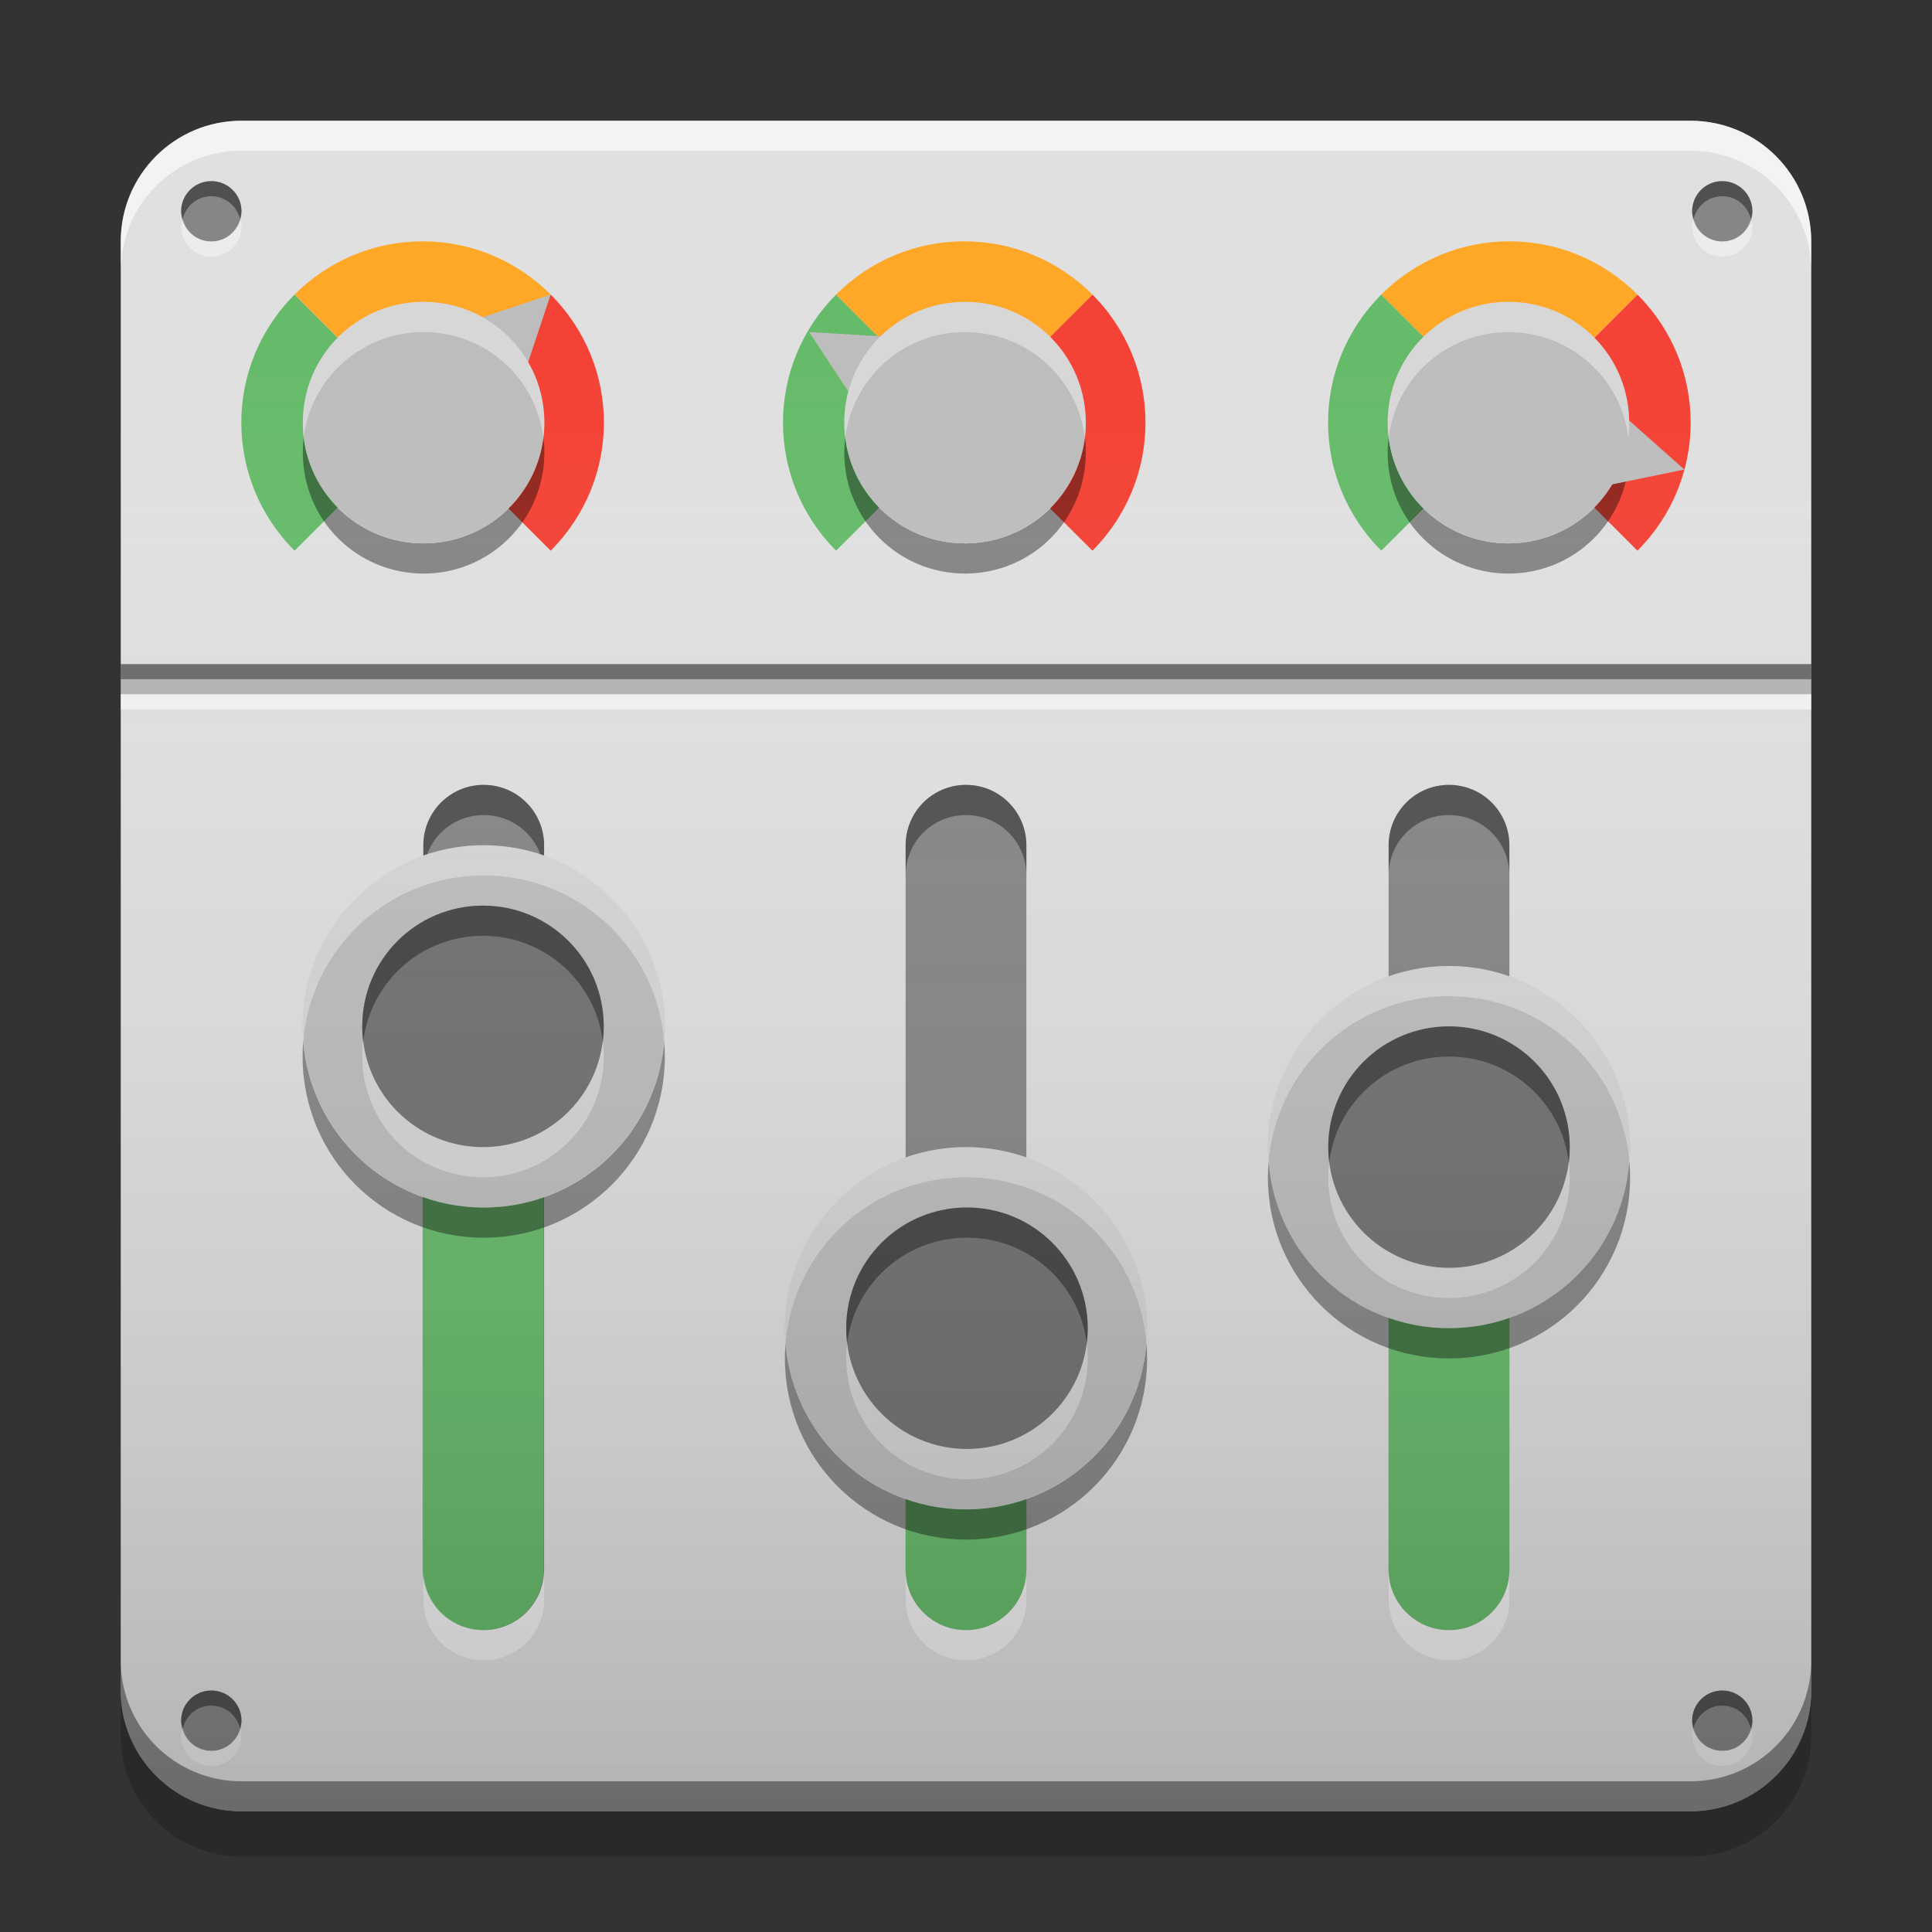 
<svg xmlns="http://www.w3.org/2000/svg" xmlns:xlink="http://www.w3.org/1999/xlink" width="32" height="32" viewBox="0 0 32 32" version="1.1">
<rect x="0" y="0" width="32" height="32" fill="#333333" stroke="none"/>
<defs>
<linearGradient id="linear0" gradientUnits="userSpaceOnUse" x1="8.467" y1="-200.183" x2="8.467" y2="-212.883" gradientTransform="matrix(1.89,0,0,1.89,-2,408.299)">
<stop offset="0" style="stop-color:rgb(0%,0%,0%);stop-opacity:0.2;"/>
<stop offset="1" style="stop-color:rgb(100%,100%,100%);stop-opacity:0;"/>
</linearGradient>
</defs>
<g id="surface1">
<path style=" stroke:none;fill-rule:nonzero;fill:rgb(0%,0%,0%);fill-opacity:0.2;" d="M 2 28 L 2 28.75 C 2 29.859 2.891 30.75 4 30.75 L 28 30.75 C 29.109 30.75 30 29.859 30 28.75 L 30 28 C 30 29.109 29.109 30 28 30 L 4 30 C 2.891 30 2 29.109 2 28 Z M 2 28 "/>
<path style=" stroke:none;fill-rule:nonzero;fill:rgb(87.843%,87.843%,87.843%);fill-opacity:1;" d="M 4 2 L 28 2 C 29.105 2 30 2.895 30 4 L 30 28 C 30 29.105 29.105 30 28 30 L 4 30 C 2.895 30 2 29.105 2 28 L 2 4 C 2 2.895 2.895 2 4 2 Z M 4 2 "/>
<path style=" stroke:none;fill-rule:nonzero;fill:rgb(40%,73.333%,41.569%);fill-opacity:1;" d="M 22.879 4.879 C 21.703 6.055 21.703 7.945 22.879 9.121 L 25 7 Z M 22.879 4.879 "/>
<path style=" stroke:none;fill-rule:nonzero;fill:rgb(95.686%,26.275%,21.176%);fill-opacity:1;" d="M 27.121 9.121 C 28.297 7.945 28.297 6.055 27.121 4.879 L 25 7 Z M 27.121 9.121 "/>
<path style=" stroke:none;fill-rule:nonzero;fill:rgb(100%,65.49%,14.902%);fill-opacity:1;" d="M 22.879 4.879 C 24.055 3.703 25.945 3.703 27.121 4.879 L 25 7 Z M 22.879 4.879 "/>
<path style=" stroke:none;fill-rule:nonzero;fill:rgb(40%,73.333%,41.569%);fill-opacity:1;" d="M 13.848 4.879 C 12.676 6.055 12.676 7.945 13.848 9.121 L 15.969 7 Z M 13.848 4.879 "/>
<path style=" stroke:none;fill-rule:nonzero;fill:rgb(95.686%,26.275%,21.176%);fill-opacity:1;" d="M 18.094 9.121 C 19.266 7.945 19.266 6.055 18.094 4.879 L 15.969 7 Z M 18.094 9.121 "/>
<path style=" stroke:none;fill-rule:nonzero;fill:rgb(100%,65.49%,14.902%);fill-opacity:1;" d="M 13.848 4.879 C 15.023 3.703 16.918 3.703 18.094 4.879 L 15.969 7 Z M 13.848 4.879 "/>
<path style=" stroke:none;fill-rule:nonzero;fill:rgb(40%,73.333%,41.569%);fill-opacity:1;" d="M 4.879 4.879 C 3.703 6.055 3.703 7.945 4.879 9.121 L 7 7 Z M 4.879 4.879 "/>
<path style=" stroke:none;fill-rule:nonzero;fill:rgb(95.686%,26.275%,21.176%);fill-opacity:1;" d="M 9.121 9.121 C 10.297 7.945 10.297 6.055 9.121 4.879 L 7 7 Z M 9.121 9.121 "/>
<path style=" stroke:none;fill-rule:nonzero;fill:rgb(100%,65.49%,14.902%);fill-opacity:1;" d="M 4.879 4.879 C 6.055 3.703 7.945 3.703 9.121 4.879 L 7 7 Z M 4.879 4.879 "/>
<path style=" stroke:none;fill-rule:nonzero;fill:rgb(0%,0%,0%);fill-opacity:0.4;" d="M 3.5 3 C 3.777 3 4 3.223 4 3.5 C 4 3.777 3.777 4 3.5 4 C 3.223 4 3 3.777 3 3.5 C 3 3.223 3.223 3 3.5 3 Z M 3.5 3 "/>
<path style=" stroke:none;fill-rule:nonzero;fill:rgb(0%,0%,0%);fill-opacity:0.4;" d="M 3.5 3 C 3.223 3 3 3.223 3 3.5 C 3 3.543 3.016 3.586 3.027 3.625 C 3.082 3.41 3.266 3.25 3.5 3.25 C 3.734 3.25 3.918 3.41 3.977 3.625 C 3.984 3.586 4 3.543 4 3.5 C 4 3.223 3.777 3 3.5 3 Z M 3.5 3 "/>
<path style=" stroke:none;fill-rule:nonzero;fill:rgb(100%,100%,100%);fill-opacity:0.4;" d="M 3.5 4.25 C 3.223 4.25 3 4.027 3 3.75 C 3 3.707 3.016 3.664 3.027 3.625 C 3.082 3.84 3.266 4 3.5 4 C 3.734 4 3.918 3.84 3.977 3.625 C 3.984 3.664 4 3.707 4 3.75 C 4 4.027 3.777 4.25 3.5 4.25 Z M 3.5 4.25 "/>
<path style=" stroke:none;fill-rule:nonzero;fill:rgb(0%,0%,0%);fill-opacity:0.4;" d="M 28.527 3 C 28.801 3 29.027 3.223 29.027 3.5 C 29.027 3.777 28.801 4 28.527 4 C 28.25 4 28.027 3.777 28.027 3.5 C 28.027 3.223 28.25 3 28.527 3 Z M 28.527 3 "/>
<path style=" stroke:none;fill-rule:nonzero;fill:rgb(0%,0%,0%);fill-opacity:0.4;" d="M 28.523 3 C 28.25 3 28.027 3.223 28.027 3.5 C 28.027 3.543 28.039 3.586 28.051 3.625 C 28.105 3.41 28.293 3.25 28.527 3.25 C 28.758 3.25 28.945 3.41 29 3.625 C 29.012 3.586 29.023 3.543 29.023 3.5 C 29.023 3.223 28.801 3 28.523 3 Z M 28.523 3 "/>
<path style=" stroke:none;fill-rule:nonzero;fill:rgb(100%,100%,100%);fill-opacity:0.4;" d="M 28.523 4.25 C 28.25 4.25 28.027 4.027 28.027 3.75 C 28.027 3.707 28.039 3.664 28.051 3.625 C 28.105 3.84 28.293 4 28.527 4 C 28.758 4 28.945 3.84 29 3.625 C 29.012 3.664 29.027 3.707 29.027 3.75 C 29.027 4.027 28.801 4.25 28.527 4.25 Z M 28.523 4.25 "/>
<path style=" stroke:none;fill-rule:nonzero;fill:rgb(0%,0%,0%);fill-opacity:0.4;" d="M 3.5 28 C 3.777 28 4 28.223 4 28.5 C 4 28.777 3.777 29 3.5 29 C 3.223 29 3 28.777 3 28.5 C 3 28.223 3.223 28 3.5 28 Z M 3.5 28 "/>
<path style=" stroke:none;fill-rule:nonzero;fill:rgb(0%,0%,0%);fill-opacity:0.4;" d="M 3.5 28 C 3.223 28 3 28.223 3 28.5 C 3 28.543 3.016 28.586 3.027 28.625 C 3.082 28.41 3.266 28.25 3.5 28.25 C 3.734 28.25 3.918 28.41 3.977 28.625 C 3.984 28.586 4 28.543 4 28.5 C 4 28.223 3.777 28 3.5 28 Z M 3.5 28 "/>
<path style=" stroke:none;fill-rule:nonzero;fill:rgb(100%,100%,100%);fill-opacity:0.4;" d="M 3.5 29.25 C 3.223 29.25 3 29.027 3 28.75 C 3 28.707 3.016 28.664 3.027 28.625 C 3.082 28.84 3.266 29 3.5 29 C 3.734 29 3.918 28.84 3.977 28.625 C 3.984 28.664 4 28.707 4 28.75 C 4 29.027 3.777 29.25 3.5 29.25 Z M 3.5 29.25 "/>
<path style=" stroke:none;fill-rule:nonzero;fill:rgb(0%,0%,0%);fill-opacity:0.4;" d="M 28.527 28 C 28.801 28 29.027 28.223 29.027 28.5 C 29.027 28.777 28.801 29 28.527 29 C 28.25 29 28.027 28.777 28.027 28.5 C 28.027 28.223 28.25 28 28.527 28 Z M 28.527 28 "/>
<path style=" stroke:none;fill-rule:nonzero;fill:rgb(0%,0%,0%);fill-opacity:0.4;" d="M 28.523 28 C 28.25 28 28.027 28.223 28.027 28.5 C 28.027 28.543 28.039 28.586 28.051 28.625 C 28.105 28.41 28.293 28.25 28.527 28.25 C 28.758 28.25 28.945 28.41 29 28.625 C 29.012 28.586 29.023 28.543 29.023 28.5 C 29.023 28.223 28.801 28 28.523 28 Z M 28.523 28 "/>
<path style=" stroke:none;fill-rule:nonzero;fill:rgb(100%,100%,100%);fill-opacity:0.4;" d="M 28.523 29.25 C 28.25 29.25 28.027 29.027 28.027 28.75 C 28.027 28.707 28.039 28.664 28.051 28.625 C 28.105 28.84 28.293 29 28.527 29 C 28.758 29 28.945 28.84 29 28.625 C 29.012 28.664 29.027 28.707 29.027 28.75 C 29.027 29.027 28.801 29.25 28.527 29.25 Z M 28.523 29.25 "/>
<path style=" stroke:none;fill-rule:nonzero;fill:rgb(0%,0%,0%);fill-opacity:0.2;" d="M 2 11 L 30 11 L 30 11.5 L 2 11.5 Z M 2 11 "/>
<path style=" stroke:none;fill-rule:nonzero;fill:rgb(99.216%,99.216%,99.216%);fill-opacity:0.6;" d="M 2 11.5 L 30 11.5 L 30 11.75 L 2 11.75 Z M 2 11.5 "/>
<path style=" stroke:none;fill-rule:nonzero;fill:rgb(0%,0%,0%);fill-opacity:0.4;" d="M 2 11 L 30 11 L 30 11.25 L 2 11.25 Z M 2 11 "/>
<path style=" stroke:none;fill-rule:nonzero;fill:rgb(100%,100%,100%);fill-opacity:0.6;" d="M 4 2 C 2.891 2 2 2.891 2 4 L 2 4.496 C 2 3.391 2.891 2.496 4 2.496 L 28 2.496 C 29.109 2.496 30 3.391 30 4.496 L 30 4 C 30 2.891 29.109 2 28 2 Z M 4 2 "/>
<path style=" stroke:none;fill-rule:nonzero;fill:rgb(0%,0%,0%);fill-opacity:0.4;" d="M 4 30 C 2.891 30 2 29.109 2 28 L 2 27.504 C 2 28.609 2.891 29.504 4 29.504 L 28 29.504 C 29.109 29.504 30 28.609 30 27.504 L 30 28 C 30 29.109 29.109 30 28 30 Z M 4 30 "/>
<path style=" stroke:none;fill-rule:nonzero;fill:rgb(0%,0%,0%);fill-opacity:0.4;" d="M 7.016 9.5 C 5.906 9.5 5.016 8.609 5.016 7.5 C 5.016 7.414 5.02 7.332 5.027 7.25 C 5.152 8.238 5.992 9 7.016 9 C 8.039 9 8.879 8.238 9 7.25 C 9.012 7.332 9.016 7.414 9.016 7.5 C 9.016 8.609 8.121 9.5 7.016 9.5 Z M 7.016 9.5 "/>
<path style=" stroke:none;fill-rule:nonzero;fill:rgb(0%,0%,0%);fill-opacity:0.4;" d="M 15.984 9.5 C 14.879 9.5 13.984 8.609 13.984 7.5 C 13.984 7.414 13.988 7.332 14 7.25 C 14.121 8.238 14.961 9 15.984 9 C 17.008 9 17.848 8.238 17.973 7.25 C 17.98 7.332 17.984 7.414 17.984 7.5 C 17.984 8.609 17.094 9.5 15.984 9.5 Z M 15.984 9.5 "/>
<path style=" stroke:none;fill-rule:nonzero;fill:rgb(0%,0%,0%);fill-opacity:0.4;" d="M 24.984 9.5 C 23.879 9.5 22.984 8.609 22.984 7.5 C 22.984 7.414 22.988 7.332 23 7.25 C 23.121 8.238 23.961 9 24.984 9 C 26.008 9 26.848 8.238 26.969 7.25 C 26.98 7.332 26.984 7.414 26.984 7.5 C 26.984 8.609 26.094 9.5 24.984 9.5 Z M 24.984 9.5 "/>
<path style=" stroke:none;fill-rule:nonzero;fill:rgb(0%,0%,0%);fill-opacity:0.4;" d="M 8.012 13 C 8.562 13 9.012 13.449 9.012 14 L 9.012 26 C 9.012 26.551 8.562 27 8.012 27 C 7.457 27 7.012 26.551 7.012 26 L 7.012 14 C 7.012 13.449 7.457 13 8.012 13 Z M 8.012 13 "/>
<path style=" stroke:none;fill-rule:nonzero;fill:rgb(40%,73.333%,41.569%);fill-opacity:1;" d="M 8 17 C 8.551 17 9 17.449 9 18 L 9 26 C 9 26.551 8.551 27 8 27 C 7.449 27 7 26.551 7 26 L 7 18 C 7 17.449 7.449 17 8 17 Z M 8 17 "/>
<path style=" stroke:none;fill-rule:nonzero;fill:rgb(0%,0%,0%);fill-opacity:0.4;" d="M 5.02 17.25 C 5.016 17.332 5.012 17.414 5.012 17.5 C 5.012 19.16 6.348 20.5 8.012 20.5 C 9.672 20.5 11.012 19.16 11.012 17.5 C 11.012 17.414 11.008 17.332 11 17.25 C 10.875 18.793 9.59 20 8.012 20 C 6.434 20 5.148 18.793 5.023 17.25 Z M 5.02 17.25 "/>
<path style=" stroke:none;fill-rule:nonzero;fill:rgb(0%,0%,0%);fill-opacity:0.4;" d="M 8.012 13 C 7.457 13 7.012 13.445 7.012 14 L 7.012 14.5 C 7.012 13.945 7.457 13.5 8.012 13.5 C 8.566 13.5 9.012 13.945 9.012 14.5 L 9.012 14 C 9.012 13.445 8.566 13 8.012 13 Z M 8.012 13 "/>
<path style=" stroke:none;fill-rule:nonzero;fill:rgb(99.608%,99.608%,99.608%);fill-opacity:0.6;" d="M 8.012 27.5 C 7.457 27.5 7.012 27.055 7.012 26.5 L 7.012 26 C 7.012 26.555 7.457 27 8.012 27 C 8.566 27 9.012 26.555 9.012 26 L 9.012 26.5 C 9.012 27.055 8.566 27.5 8.012 27.5 Z M 8.012 27.5 "/>
<path style=" stroke:none;fill-rule:nonzero;fill:rgb(0%,0%,0%);fill-opacity:0.4;" d="M 16 13 C 16.551 13 17 13.449 17 14 L 17 26 C 17 26.551 16.551 27 16 27 C 15.449 27 15 26.551 15 26 L 15 14 C 15 13.449 15.449 13 16 13 Z M 16 13 "/>
<path style=" stroke:none;fill-rule:nonzero;fill:rgb(40%,73.333%,41.569%);fill-opacity:1;" d="M 16 22 C 16.551 22 17 22.449 17 23 L 17 26 C 17 26.551 16.551 27 16 27 C 15.449 27 15 26.551 15 26 L 15 23 C 15 22.449 15.449 22 16 22 Z M 16 22 "/>
<path style=" stroke:none;fill-rule:nonzero;fill:rgb(0%,0%,0%);fill-opacity:0.4;" d="M 13.012 22.25 C 13.004 22.332 13 22.414 13 22.5 C 13 24.16 14.34 25.5 16 25.5 C 17.66 25.5 19 24.16 19 22.5 C 19 22.414 18.996 22.332 18.988 22.25 C 18.863 23.793 17.578 25 16 25 C 14.422 25 13.137 23.793 13.012 22.25 Z M 13.012 22.25 "/>
<path style=" stroke:none;fill-rule:nonzero;fill:rgb(0%,0%,0%);fill-opacity:0.4;" d="M 16 13 C 15.445 13 15 13.445 15 14 L 15 14.5 C 15 13.945 15.445 13.5 16 13.5 C 16.555 13.5 17 13.945 17 14.5 L 17 14 C 17 13.445 16.555 13 16 13 Z M 16 13 "/>
<path style=" stroke:none;fill-rule:nonzero;fill:rgb(99.608%,99.608%,99.608%);fill-opacity:0.6;" d="M 16 27.5 C 15.445 27.5 15 27.055 15 26.5 L 15 26 C 15 26.555 15.445 27 16 27 C 16.555 27 17 26.555 17 26 L 17 26.5 C 17 27.055 16.555 27.5 16 27.5 Z M 16 27.5 "/>
<path style=" stroke:none;fill-rule:nonzero;fill:rgb(0%,0%,0%);fill-opacity:0.4;" d="M 24 13 C 24.551 13 25 13.449 25 14 L 25 26 C 25 26.551 24.551 27 24 27 C 23.449 27 23 26.551 23 26 L 23 14 C 23 13.449 23.449 13 24 13 Z M 24 13 "/>
<path style=" stroke:none;fill-rule:nonzero;fill:rgb(40%,73.333%,41.569%);fill-opacity:1;" d="M 24 19 C 24.551 19 25 19.449 25 20 L 25 26 C 25 26.551 24.551 27 24 27 C 23.449 27 23 26.551 23 26 L 23 20 C 23 19.449 23.449 19 24 19 Z M 24 19 "/>
<path style=" stroke:none;fill-rule:nonzero;fill:rgb(74.118%,74.118%,74.118%);fill-opacity:1;" d="M 26.227 6.293 L 27.898 7.777 L 25.707 8.227 Z M 26.227 6.293 "/>
<path style=" stroke:none;fill-rule:nonzero;fill:rgb(74.118%,74.118%,74.118%);fill-opacity:1;" d="M 14.633 7.367 L 13.402 5.5 L 15.633 5.633 Z M 14.633 7.367 "/>
<path style=" stroke:none;fill-rule:nonzero;fill:rgb(74.118%,74.118%,74.118%);fill-opacity:1;" d="M 7 5.586 L 9.121 4.879 L 8.414 7 Z M 7 5.586 "/>
<path style=" stroke:none;fill-rule:nonzero;fill:rgb(74.118%,74.118%,74.118%);fill-opacity:1;" d="M 7.016 5 C 8.121 5 9.016 5.895 9.016 7 C 9.016 8.105 8.121 9 7.016 9 C 5.91 9 5.016 8.105 5.016 7 C 5.016 5.895 5.91 5 7.016 5 Z M 7.016 5 "/>
<path style=" stroke:none;fill-rule:nonzero;fill:rgb(74.118%,74.118%,74.118%);fill-opacity:1;" d="M 15.984 5 C 17.09 5 17.984 5.895 17.984 7 C 17.984 8.105 17.09 9 15.984 9 C 14.879 9 13.984 8.105 13.984 7 C 13.984 5.895 14.879 5 15.984 5 Z M 15.984 5 "/>
<path style=" stroke:none;fill-rule:nonzero;fill:rgb(74.118%,74.118%,74.118%);fill-opacity:1;" d="M 24.984 5 C 26.09 5 26.984 5.895 26.984 7 C 26.984 8.105 26.09 9 24.984 9 C 23.879 9 22.984 8.105 22.984 7 C 22.984 5.895 23.879 5 24.984 5 Z M 24.984 5 "/>
<path style=" stroke:none;fill-rule:nonzero;fill:rgb(74.118%,74.118%,74.118%);fill-opacity:1;" d="M 8.012 14 C 9.668 14 11.012 15.344 11.012 17 C 11.012 18.656 9.668 20 8.012 20 C 6.355 20 5.012 18.656 5.012 17 C 5.012 15.344 6.355 14 8.012 14 Z M 8.012 14 "/>
<path style=" stroke:none;fill-rule:nonzero;fill:rgb(74.118%,74.118%,74.118%);fill-opacity:1;" d="M 16 19 C 17.656 19 19 20.344 19 22 C 19 23.656 17.656 25 16 25 C 14.344 25 13 23.656 13 22 C 13 20.344 14.344 19 16 19 Z M 16 19 "/>
<path style=" stroke:none;fill-rule:nonzero;fill:rgb(74.118%,74.118%,74.118%);fill-opacity:1;" d="M 24 16 C 25.656 16 27 17.344 27 19 C 27 20.656 25.656 22 24 22 C 22.344 22 21 20.656 21 19 C 21 17.344 22.344 16 24 16 Z M 24 16 "/>
<path style=" stroke:none;fill-rule:nonzero;fill:rgb(0%,0%,0%);fill-opacity:0.4;" d="M 21.012 19.25 C 21.004 19.332 21 19.414 21 19.5 C 21 21.16 22.34 22.5 24 22.5 C 25.66 22.5 27 21.16 27 19.5 C 27 19.414 26.996 19.332 26.988 19.25 C 26.863 20.793 25.578 22 24 22 C 22.422 22 21.137 20.793 21.012 19.25 Z M 21.012 19.25 "/>
<path style=" stroke:none;fill-rule:nonzero;fill:rgb(0%,0%,0%);fill-opacity:0.4;" d="M 24 13 C 23.445 13 23 13.445 23 14 L 23 14.5 C 23 13.945 23.445 13.5 24 13.5 C 24.555 13.5 25 13.945 25 14.5 L 25 14 C 25 13.445 24.555 13 24 13 Z M 24 13 "/>
<path style=" stroke:none;fill-rule:nonzero;fill:rgb(99.608%,99.608%,99.608%);fill-opacity:0.4;" d="M 21.012 19.25 C 21.004 19.168 21 19.086 21 19 C 21 17.34 22.34 16 24 16 C 25.66 16 27 17.34 27 19 C 27 19.086 26.996 19.168 26.988 19.25 C 26.863 17.707 25.578 16.5 24 16.5 C 22.422 16.5 21.137 17.707 21.012 19.25 Z M 21.012 19.25 "/>
<path style=" stroke:none;fill-rule:nonzero;fill:rgb(99.608%,99.608%,99.608%);fill-opacity:0.6;" d="M 24 27.5 C 23.445 27.5 23 27.055 23 26.5 L 23 26 C 23 26.555 23.445 27 24 27 C 24.555 27 25 26.555 25 26 L 25 26.5 C 25 27.055 24.555 27.5 24 27.5 Z M 24 27.5 "/>
<path style=" stroke:none;fill-rule:nonzero;fill:rgb(99.608%,99.608%,99.608%);fill-opacity:0.4;" d="M 5.02 17.25 C 5.016 17.168 5.012 17.086 5.012 17 C 5.012 15.34 6.348 14 8.012 14 C 9.672 14 11.012 15.34 11.012 17 C 11.012 17.086 11.008 17.168 11 17.25 C 10.875 15.707 9.59 14.5 8.012 14.5 C 6.434 14.5 5.148 15.707 5.023 17.25 Z M 5.02 17.25 "/>
<path style=" stroke:none;fill-rule:nonzero;fill:rgb(100%,100%,100%);fill-opacity:0.4;" d="M 7.016 5 C 5.906 5 5.016 5.891 5.016 7 C 5.016 7.086 5.02 7.168 5.027 7.25 C 5.152 6.262 5.992 5.5 7.016 5.5 C 8.039 5.5 8.879 6.262 9 7.25 C 9.012 7.168 9.016 7.086 9.016 7 C 9.016 5.891 8.121 5 7.016 5 Z M 7.016 5 "/>
<path style=" stroke:none;fill-rule:nonzero;fill:rgb(100%,100%,100%);fill-opacity:0.4;" d="M 15.984 5 C 14.879 5 13.984 5.891 13.984 7 C 13.984 7.086 13.988 7.168 14 7.25 C 14.121 6.262 14.961 5.5 15.984 5.5 C 17.008 5.5 17.848 6.262 17.969 7.25 C 17.98 7.168 17.984 7.086 17.984 7 C 17.984 5.891 17.094 5 15.984 5 Z M 15.984 5 "/>
<path style=" stroke:none;fill-rule:nonzero;fill:rgb(100%,100%,100%);fill-opacity:0.4;" d="M 24.984 5 C 23.879 5 22.984 5.891 22.984 7 C 22.984 7.086 22.988 7.168 23 7.25 C 23.121 6.262 23.961 5.5 24.984 5.5 C 26.008 5.5 26.848 6.262 26.973 7.25 C 26.98 7.168 26.984 7.086 26.984 7 C 26.984 5.891 26.094 5 24.984 5 Z M 24.984 5 "/>
<path style=" stroke:none;fill-rule:nonzero;fill:rgb(99.608%,99.608%,99.608%);fill-opacity:0.4;" d="M 13.012 22.25 C 13.004 22.168 13 22.086 13 22 C 13 20.34 14.34 19 16 19 C 17.66 19 19 20.34 19 22 C 19 22.086 18.996 22.168 18.988 22.25 C 18.863 20.707 17.578 19.5 16 19.5 C 14.422 19.5 13.137 20.707 13.012 22.25 Z M 13.012 22.25 "/>
<path style=" stroke:none;fill-rule:nonzero;fill:rgb(0.392%,0.784%,0.784%);fill-opacity:0.4;" d="M 8 15 C 9.105 15 10 15.895 10 17 C 10 18.105 9.105 19 8 19 C 6.895 19 6 18.105 6 17 C 6 15.895 6.895 15 8 15 Z M 8 15 "/>
<path style=" stroke:none;fill-rule:nonzero;fill:rgb(0.392%,0.784%,0.784%);fill-opacity:0.4;" d="M 8 15 C 6.891 15 6 15.891 6 17 C 6 17.086 6.004 17.168 6.016 17.25 C 6.137 16.262 6.977 15.5 8 15.5 C 9.023 15.5 9.863 16.262 9.984 17.25 C 9.996 17.168 10 17.086 10 17 C 10 15.891 9.109 15 8 15 Z M 8 15 "/>
<path style=" stroke:none;fill-rule:nonzero;fill:rgb(99.216%,99.608%,99.608%);fill-opacity:0.4;" d="M 8 19.5 C 6.891 19.5 6 18.609 6 17.5 C 6 17.414 6.004 17.332 6.016 17.25 C 6.137 18.238 6.977 19 8 19 C 9.023 19 9.863 18.238 9.984 17.25 C 9.996 17.332 10 17.414 10 17.5 C 10 18.609 9.109 19.5 8 19.5 Z M 8 19.5 "/>
<path style=" stroke:none;fill-rule:nonzero;fill:rgb(0.392%,0.784%,0.784%);fill-opacity:0.4;" d="M 16.016 20 C 17.121 20 18.016 20.895 18.016 22 C 18.016 23.105 17.121 24 16.016 24 C 14.91 24 14.016 23.105 14.016 22 C 14.016 20.895 14.91 20 16.016 20 Z M 16.016 20 "/>
<path style=" stroke:none;fill-rule:nonzero;fill:rgb(0.392%,0.784%,0.784%);fill-opacity:0.4;" d="M 16.016 20 C 14.906 20 14.016 20.891 14.016 22 C 14.016 22.086 14.02 22.168 14.031 22.25 C 14.152 21.262 14.992 20.5 16.016 20.5 C 17.039 20.5 17.879 21.262 18 22.25 C 18.012 22.168 18.016 22.086 18.016 22 C 18.016 20.891 17.121 20 16.016 20 Z M 16.016 20 "/>
<path style=" stroke:none;fill-rule:nonzero;fill:rgb(99.216%,99.608%,99.608%);fill-opacity:0.4;" d="M 16.016 24.5 C 14.906 24.5 14.016 23.609 14.016 22.5 C 14.016 22.414 14.02 22.332 14.031 22.25 C 14.152 23.238 14.992 24 16.016 24 C 17.039 24 17.879 23.238 18 22.25 C 18.012 22.332 18.016 22.414 18.016 22.5 C 18.016 23.609 17.121 24.5 16.016 24.5 Z M 16.016 24.5 "/>
<path style=" stroke:none;fill-rule:nonzero;fill:rgb(0.392%,0.784%,0.784%);fill-opacity:0.4;" d="M 24 17 C 25.105 17 26 17.895 26 19 C 26 20.105 25.105 21 24 21 C 22.895 21 22 20.105 22 19 C 22 17.895 22.895 17 24 17 Z M 24 17 "/>
<path style=" stroke:none;fill-rule:nonzero;fill:rgb(0.392%,0.784%,0.784%);fill-opacity:0.4;" d="M 24 17 C 22.891 17 22 17.891 22 19 C 22 19.086 22.004 19.168 22.016 19.25 C 22.137 18.262 22.977 17.5 24 17.5 C 25.023 17.5 25.863 18.262 25.984 19.25 C 25.996 19.168 26 19.086 26 19 C 26 17.891 25.109 17 24 17 Z M 24 17 "/>
<path style=" stroke:none;fill-rule:nonzero;fill:rgb(99.216%,99.608%,99.608%);fill-opacity:0.4;" d="M 24 21.5 C 22.891 21.5 22 20.609 22 19.5 C 22 19.414 22.004 19.332 22.016 19.25 C 22.137 20.238 22.977 21 24 21 C 25.023 21 25.863 20.238 25.984 19.25 C 25.996 19.332 26 19.414 26 19.5 C 26 20.609 25.109 21.5 24 21.5 Z M 24 21.5 "/>
<path style=" stroke:none;fill-rule:nonzero;fill:url(#linear0);" d="M 4 2 L 28 2 C 29.105 2 30 2.895 30 4 L 30 28 C 30 29.105 29.105 30 28 30 L 4 30 C 2.895 30 2 29.105 2 28 L 2 4 C 2 2.895 2.895 2 4 2 Z M 4 2 "/>
</g>
</svg>
